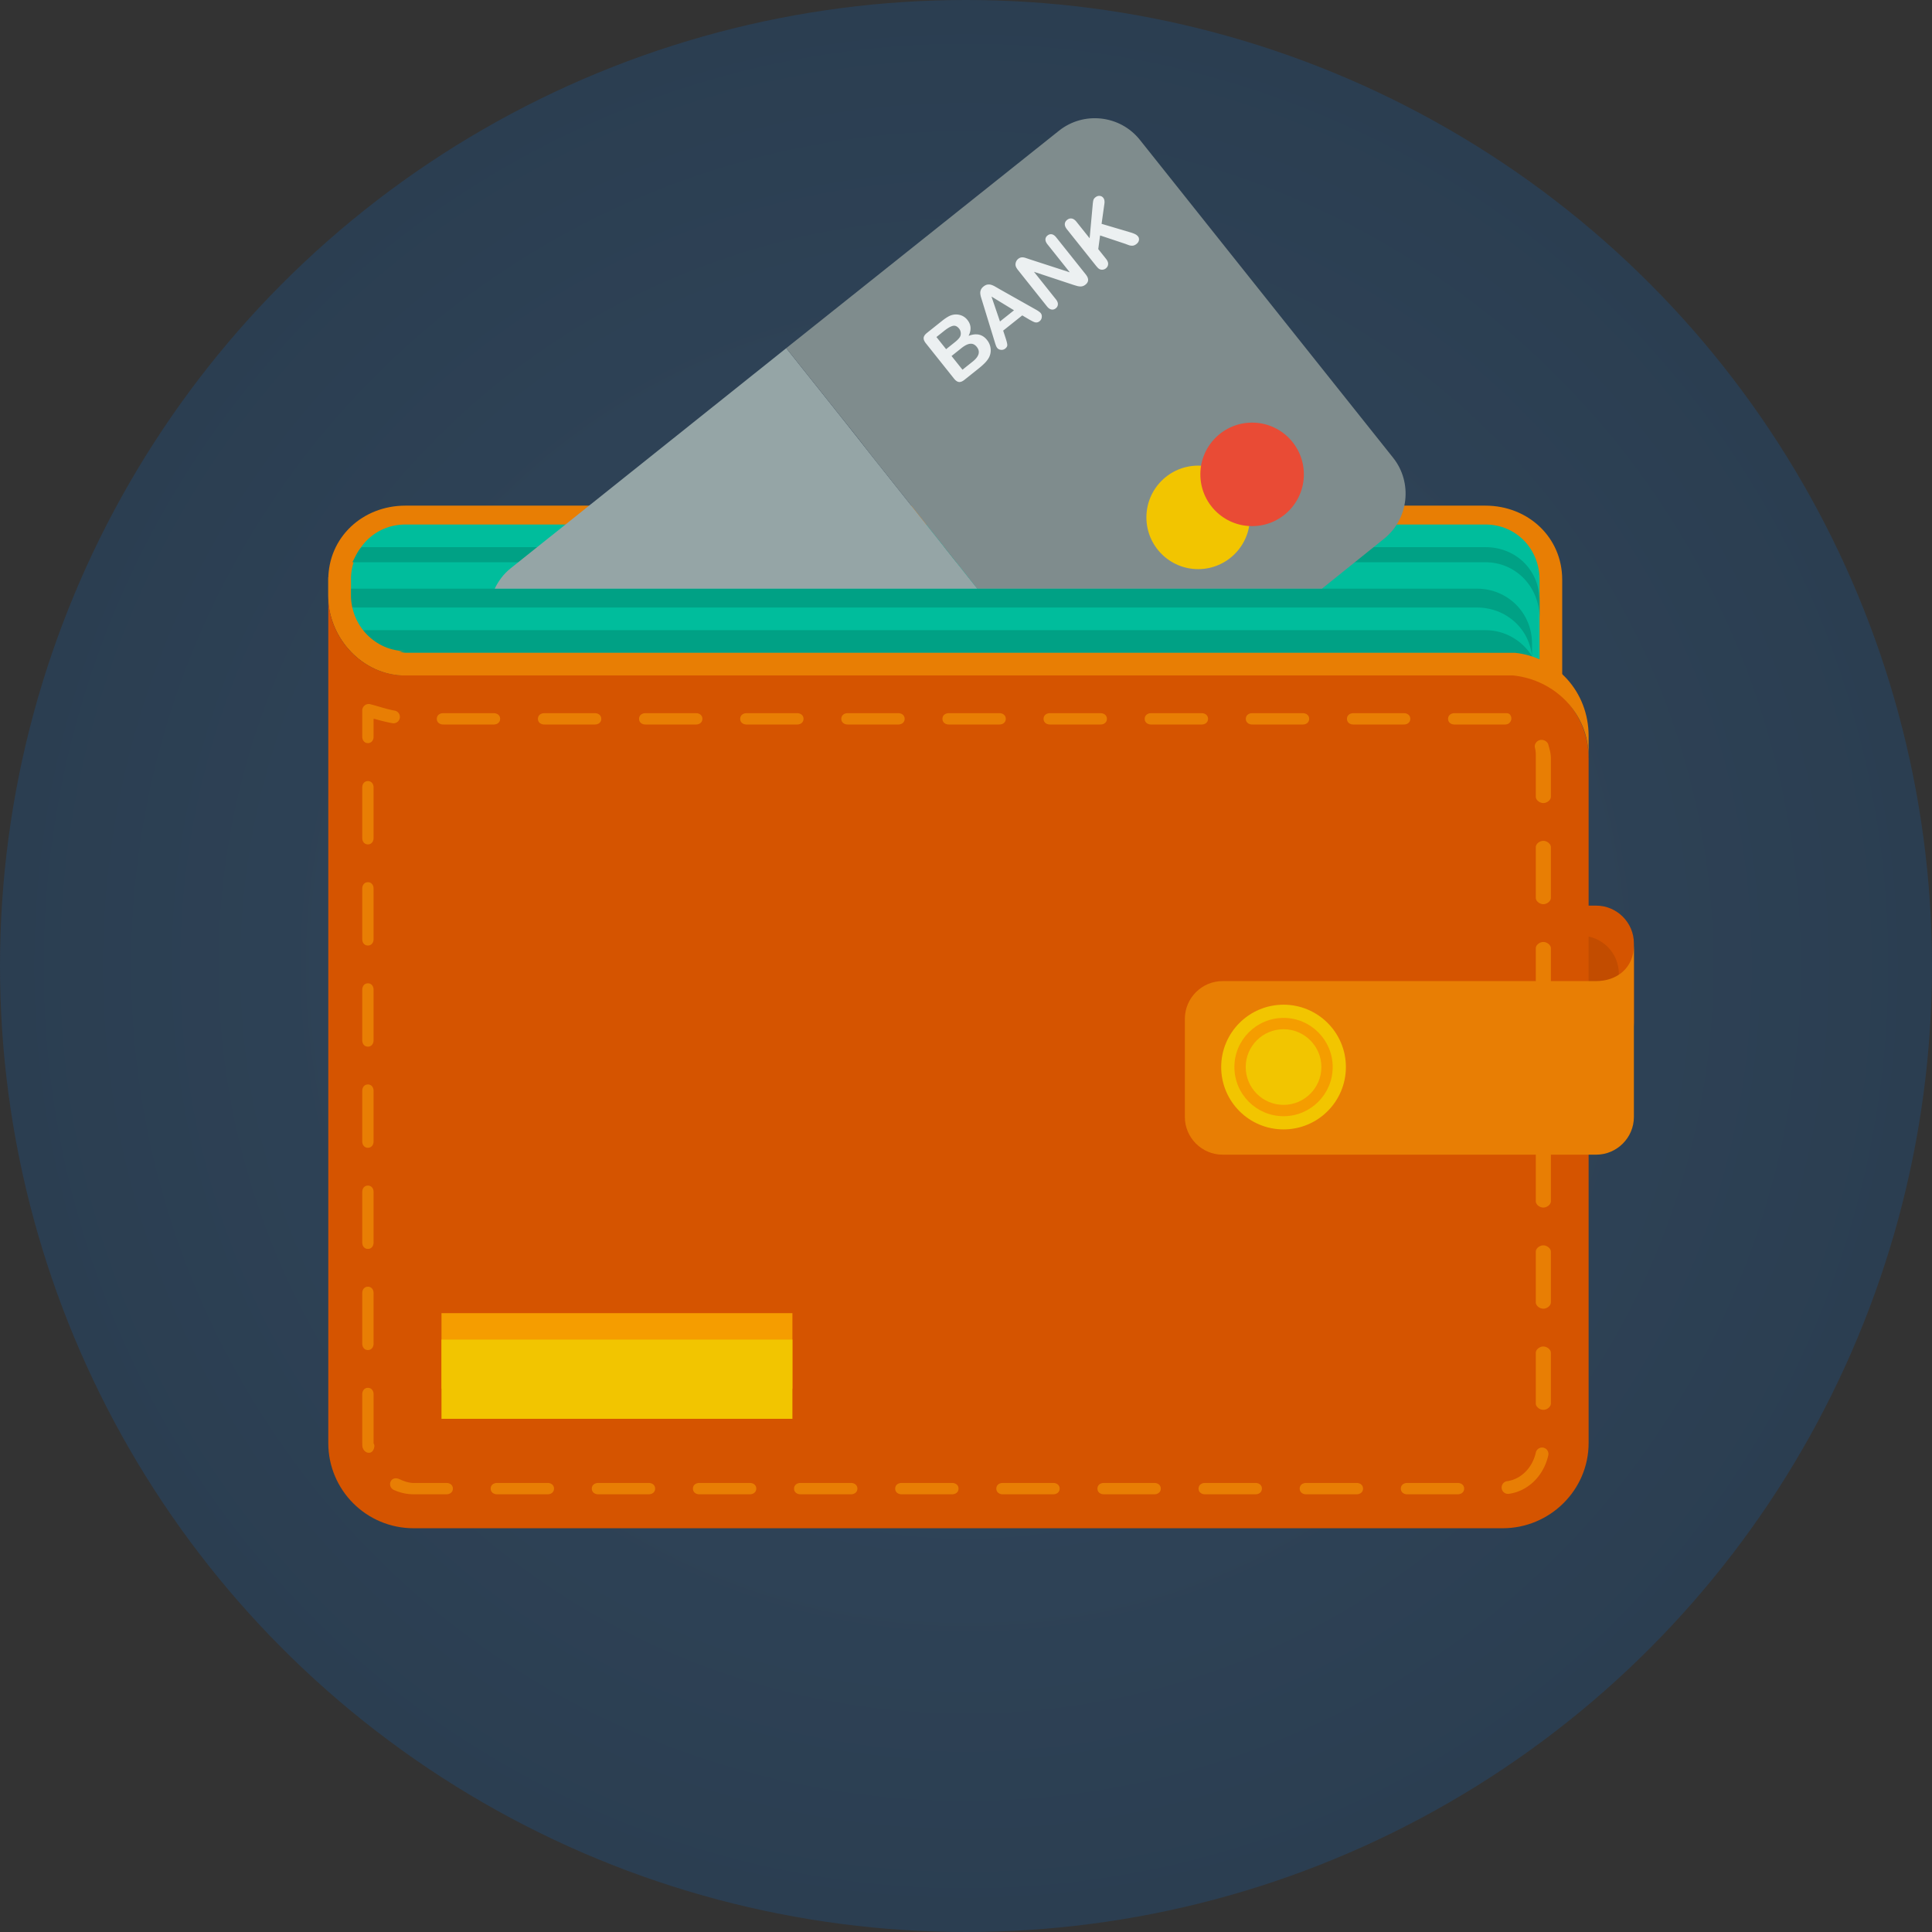 <svg xmlns="http://www.w3.org/2000/svg" width="512" height="512" viewBox="0 0 512 512"><rect x="0" y="0" width="512" height="512" fill="#333333" stroke="none"/><g><radialGradient id="a" cx="256" cy="256" r="256" gradientUnits="userSpaceOnUse"><stop offset=".005" stop-color="#33495f"/><stop offset="1" stop-color="#2b3e51"/></radialGradient><circle fill="url(#a)" cx="256" cy="256" r="256"/><path fill="#D55400" d="M353 271c0 5.5 4.5 10 10 10h60c5.5 0 10-4.5 10-10v-21c0-5.5-4.5-10-10-10h-60c-5.5 0-10 4.5-10 10v21z"/><path fill="#C24C00" d="M349 279c0 5.5 4.5 10 10 10h60c5.5 0 10-4.5 10-10v-21c0-5.5-4.5-10-10-10h-60c-5.5 0-10 4.5-10 10v21z"/><path fill="#E87E04" d="M394 179H107.414C96.14 179 87 169.188 87 157.914v-4.285C87 142.354 96.14 134 107.414 134h286.234c11.274 0 20.352 8.354 20.352 19.629v69.811l-20-11.277V179z"/><path fill="#00BD9C" d="M399 208.844v-24.127c0-10.9-10.125-11.717-10.125-11.717H107.414C99.268 173 93 166.061 93 157.914v-4.285C93 145.482 99.268 139 107.414 139h286.234c8.147 0 14.352 6.482 14.352 14.629v60.227l-9-5.012z"/><path fill="#00A185" d="M406 175.057c0-.383.056-.784.026-1.161-2.624-4.121-7.139-6.896-12.378-6.896H95.824c2.709 4 6.893 6 11.59 6H393.648c8.147 0 14.352 6.316 14.352 14.463v-5.639c0-2.869 0-5.539-2-7.811v1.044z"/><path fill="#00A185" d="M406.026 174.278c.021.031-.026-.294-.026-.265v-3.467c0-8.148-6.46-14.547-14.606-14.547H93v1.914c0 .809-.278 2.086-.152 3.086h298.546c7.762.001 14.047 5.664 14.632 13.279z"/><path fill="#00A185" d="M393.648 145H95.824c-1.057 1-1.887 3-2.434 4h300.258c8.147 0 14.352 6.633 14.352 14.779v-4.512c0-8.146-6.204-14.267-14.352-14.267z"/><path fill="#D55400" d="M401 178.443V179H107.414C96.14 179 87 169.188 87 157.914v224.508C87 394.9 97.115 405 109.594 405h288.642C410.714 405 421 394.9 421 382.422v-181.5c0-11.705-9-21.328-20-22.479z"/><g fill="#E87E04"><path d="M105.956 190.271a1.694 1.694 0 0 0-1.38-1.955c-1.293-.223-2.623-.609-4.03-1.018a79.353 79.353 0 0 0-2.415-.672 1.686 1.686 0 0 0-1.465.301c-.413.32-.666.812-.666 1.336v6.98c0 .934.565 1.691 1.5 1.691s1.5-.758 1.5-1.691v-4.754c0 .02.336.039.402.059 1.434.416 3.121.848 4.6 1.104a1.695 1.695 0 0 0 1.954-1.381zM97.5 277.375c.935 0 1.5-.758 1.5-1.691v-13.4c0-.934-.565-1.691-1.5-1.691s-1.5.758-1.5 1.691v13.4c0 .933.565 1.691 1.5 1.691zM97.5 223.773c.935 0 1.5-.758 1.5-1.691v-13.398c0-.934-.565-1.691-1.5-1.691s-1.5.758-1.5 1.691v13.398c0 .934.565 1.691 1.5 1.691zM144.251 192h13.399c.935 0 1.691-.566 1.691-1.5 0-.936-.757-1.5-1.691-1.5h-13.399c-.935 0-1.692.564-1.692 1.5 0 .934.757 1.5 1.692 1.5zM117.451 192h13.399c.935 0 1.691-.566 1.691-1.5 0-.936-.757-1.5-1.691-1.5h-13.399c-.936 0-1.692.564-1.692 1.5 0 .934.757 1.5 1.692 1.5zM97.5 304.174c.935 0 1.5-.758 1.5-1.691v-13.398c0-.936-.565-1.691-1.5-1.691s-1.5.756-1.5 1.691v13.398c0 .933.565 1.691 1.5 1.691zM97.5 357.775c.935 0 1.5-.758 1.5-1.693v-13.4c0-.934-.565-1.691-1.5-1.691s-1.5.758-1.5 1.691v13.4c0 .936.565 1.693 1.5 1.693zM99 369.482c0-.934-.565-1.691-1.5-1.691s-1.5.758-1.5 1.691v12.939c0 .178.016.569.023.747.039.908.799 1.831 1.699 1.831h.074c.934 0 1.454-1.044 1.414-1.978-.005-.127-.211-.472-.211-.601v-12.938zM97.5 330.975c.935 0 1.5-.758 1.5-1.691v-13.4c0-.934-.565-1.691-1.5-1.691s-1.5.758-1.5 1.691v13.4c0 .933.565 1.691 1.5 1.691zM97.5 250.574c.935 0 1.5-.758 1.5-1.691v-13.4c0-.934-.565-1.691-1.5-1.691s-1.5.758-1.5 1.691v13.4c0 .933.565 1.691 1.5 1.691zM305.051 192h13.4c.934 0 1.691-.566 1.691-1.5 0-.936-.758-1.5-1.691-1.5h-13.4c-.935 0-1.691.564-1.691 1.5-.001.934.756 1.5 1.691 1.5zM358.65 192h13.4c.935 0 1.691-.566 1.691-1.5 0-.936-.757-1.5-1.691-1.5h-13.4c-.934 0-1.691.564-1.691 1.5 0 .934.758 1.5 1.691 1.5zM331.852 192h13.399c.935 0 1.691-.566 1.691-1.5 0-.936-.757-1.5-1.691-1.5h-13.399c-.936 0-1.692.564-1.692 1.5-.001.934.756 1.5 1.692 1.5zM171.051 192h13.4c.934 0 1.691-.566 1.691-1.5 0-.936-.758-1.5-1.691-1.5h-13.4c-.935 0-1.691.564-1.691 1.5-.001.934.756 1.5 1.691 1.5zM385.451 192h13.363c.359 0 .737-.074 1.027-.285.754-.551.904-1.54.354-2.294-.354-.482-.924-.421-1.481-.421h-13.263c-.935 0-1.691.564-1.691 1.5 0 .934.757 1.5 1.691 1.5zM278.25 192h13.4c.936 0 1.692-.566 1.692-1.5 0-.936-.757-1.5-1.692-1.5h-13.4c-.934 0-1.691.564-1.691 1.5 0 .934.757 1.5 1.691 1.5zM197.851 192h13.399c.936 0 1.692-.566 1.692-1.5 0-.936-.757-1.5-1.692-1.5h-13.399c-.935 0-1.691.564-1.691 1.5-.001.934.756 1.5 1.691 1.5zM224.65 192h13.4c.935 0 1.691-.566 1.691-1.5 0-.936-.757-1.5-1.691-1.5h-13.4c-.934 0-1.691.564-1.691 1.5 0 .934.758 1.5 1.691 1.5zM251.451 192h13.4c.934 0 1.691-.566 1.691-1.5 0-.936-.758-1.5-1.691-1.5h-13.4c-.936 0-1.692.564-1.692 1.5 0 .934.757 1.5 1.692 1.5zM171.926 393h-13.399c-.935 0-1.692.566-1.692 1.5s.758 1.5 1.692 1.5h13.399c.935 0 1.691-.566 1.691-1.5s-.757-1.5-1.691-1.5zM409 330.035c-.935 0-2 .758-2 1.691v13.4c0 .934 1.065 1.691 2 1.691s2-.758 2-1.691v-13.4c0-.933-1.065-1.691-2-1.691zM409 356.836c-.935 0-2 .758-2 1.691v13.4c0 .934 1.065 1.691 2 1.691s2-.758 2-1.691v-13.4c0-.933-1.065-1.691-2-1.691zM409.039 383.654a1.697 1.697 0 0 0-2.025 1.271c-.928 4.07-3.889 7.049-7.542 7.594a1.693 1.693 0 1 0 .498 3.345c5.042-.75 9.103-4.748 10.343-10.186a1.691 1.691 0 0 0-1.274-2.024zM409 303.234c-.935 0-2 .758-2 1.691v13.4c0 .936 1.065 1.693 2 1.693s2-.758 2-1.693v-13.4c0-.933-1.065-1.691-2-1.691zM409 276.436c-.935 0-2 .758-2 1.691v13.4c0 .934 1.065 1.691 2 1.691s2-.758 2-1.691v-13.4c0-.934-1.065-1.691-2-1.691zM410.318 197.314c-.25-.902-1.383-1.428-2.281-1.178-.899.25-1.5 1.184-1.25 2.082.239.861.213 1.77.213 2.703v10.205c0 .934 1.065 1.691 2 1.691s2-.758 2-1.691V200.92c0-1.238-.361-2.451-.682-3.606zM409 222.834c-.935 0-2 .758-2 1.693v13.4c0 .934 1.065 1.691 2 1.691s2-.758 2-1.691v-13.4c0-.935-1.065-1.693-2-1.693zM386.326 393h-13.399c-.935 0-1.692.566-1.692 1.5s.758 1.5 1.692 1.5h13.399c.935 0 1.691-.566 1.691-1.5s-.756-1.5-1.691-1.5zM409 249.635c-.935 0-2 .758-2 1.693v13.398c0 .934 1.065 1.691 2 1.691s2-.758 2-1.691v-13.398c0-.935-1.065-1.693-2-1.693zM279.127 393h-13.4c-.935 0-1.691.566-1.691 1.5s.757 1.5 1.691 1.5h13.4c.934 0 1.691-.566 1.691-1.5s-.757-1.5-1.691-1.5zM225.526 393h-13.4c-.935 0-1.691.566-1.691 1.5s.757 1.5 1.691 1.5h13.4c.935 0 1.692-.566 1.692-1.5s-.757-1.5-1.692-1.5zM359.526 393h-13.399c-.936 0-1.692.566-1.692 1.5s.757 1.5 1.692 1.5h13.399c.935 0 1.691-.566 1.691-1.5s-.756-1.5-1.691-1.5zM198.727 393h-13.4c-.934 0-1.691.566-1.691 1.5s.758 1.5 1.691 1.5h13.4c.934 0 1.691-.566 1.691-1.5s-.758-1.5-1.691-1.5zM145.127 393h-13.4c-.936 0-1.692.566-1.692 1.5s.757 1.5 1.692 1.5h13.4c.934 0 1.691-.566 1.691-1.5s-.757-1.5-1.691-1.5zM252.326 393h-13.4c-.934 0-1.691.566-1.691 1.5s.758 1.5 1.691 1.5h13.4c.935 0 1.691-.566 1.691-1.5s-.756-1.5-1.691-1.5zM332.727 393h-13.4c-.935 0-1.691.566-1.691 1.5s.757 1.5 1.691 1.5h13.4c.935 0 1.691-.566 1.691-1.5s-.757-1.5-1.691-1.5zM305.926 393h-13.398c-.936 0-1.692.566-1.692 1.5s.757 1.5 1.692 1.5h13.398c.936 0 1.692-.566 1.692-1.5s-.757-1.5-1.692-1.5zM118.326 393h-8.732c-1.293 0-2.581-.479-3.829-1.04-.853-.385-1.853-.198-2.237.653a1.694 1.694 0 0 0 .85 2.239c1.688.76 3.443 1.147 5.217 1.147h8.732c.935 0 1.691-.566 1.691-1.5s-.757-1.499-1.692-1.499z"/></g><path fill="#E87E04" d="M433 296c0 5.5-4.5 10-10 10h-99c-5.5 0-10-4.5-10-10v-26c0-5.5 4.5-10 10-10h99c5.5 0 10-3.5 10-9.5V296zM401.5 173H107.414c-.601 0-1.189-.323-1.771-.394.584.051 1.354-.052 1.952-.052-8.147 0-14.595-6.738-14.595-14.885v-4.398l-5.819-1.24.135.641-.236.284L87 153v4.67c0 11.275 9.14 21.33 20.414 21.33H401c11 1.15 20 9.975 20 21.678v-5.639c0-11.703-8.5-20.889-19.5-22.039z"/><path fill="#F59D00" d="M117 348h93v20h-93z"/><path fill="#F2C500" d="M117 355h93v21h-93z"/><path fill="#95A5A6" d="M230.529 120.179l-3.165-4.028-3.167-4.002-3.166-3.983-12.664-15.897-.795.632-72.287 57.739c-1.83 1.457-3.217 3.361-4.176 5.361h127.885l-28.465-35.822z"/><path fill="#7F8C8D" d="M224.197 112.121l3.167 3.973 3.165 4.085L258.994 156h91.346l16.436-13.216c6.554-5.225 7.642-14.917 2.416-21.472l-44.326-55.635-10.132-12.722-3.167-3.981L308.401 45l-3.166-3.974-3.166-3.974c-5.225-6.553-14.861-7.642-21.414-2.417L208.368 92.26l12.664 15.889 3.165 3.972z"/><circle fill="#F2C500" cx="317.523" cy="137.111" r="13.715"/><circle fill="#E94B35" cx="331.822" cy="125.713" r="13.715"/><g fill="#ECF0F1"><path d="M259.383 97.631l-3.803 3.031c-.548.436-1.039.627-1.47.566-.431-.059-.861-.357-1.288-.895l-7.457-9.354c-.438-.549-.633-1.037-.584-1.473.05-.432.343-.861.881-1.289l4.031-3.215a11.937 11.937 0 0 1 1.633-1.119 4.202 4.202 0 0 1 1.51-.512 3.944 3.944 0 0 1 1.312.045 3.75 3.75 0 0 1 2.228 1.37c.991 1.244 1.096 2.65.311 4.219 2.052-.781 3.676-.422 4.876 1.086.555.693.877 1.463.964 2.305a4.1 4.1 0 0 1-.459 2.385c-.252.459-.6.92-1.04 1.377-.44.457-.99.949-1.645 1.473zm-11.219-8.313l2.564 3.219 2.308-1.842c.628-.5 1.065-.947 1.313-1.338.248-.393.328-.826.244-1.305a1.944 1.944 0 0 0-.426-.967c-.5-.629-1.055-.867-1.668-.719-.61.15-1.373.592-2.291 1.322l-2.044 1.63zm6.628 2.936l-2.623 2.092 2.896 3.631 2.707-2.158c1.703-1.357 2.066-2.65 1.088-3.879-.502-.627-1.086-.906-1.753-.838s-1.439.453-2.315 1.152zM272.747 84.672l-1.838-1.088-5.058 4.033.676 2.068c.265.807.401 1.385.411 1.732.01.35-.173.672-.546.969a1.513 1.513 0 0 1-1.117.324c-.428-.039-.76-.205-.995-.498a2.244 2.244 0 0 1-.333-.596 13.043 13.043 0 0 1-.323-.979l-3.259-10.617-.339-1.096a5.39 5.39 0 0 1-.239-1.135 2.134 2.134 0 0 1 .152-.975c.129-.32.367-.619.711-.895.351-.279.698-.447 1.039-.5.339-.053.666-.033.977.059.312.096.612.223.903.385.29.16.673.381 1.146.662l9.651 5.438c.741.408 1.224.752 1.444 1.029.229.289.32.648.271 1.078a1.511 1.511 0 0 1-.582 1.055c-.198.158-.396.26-.594.301a1.317 1.317 0 0 1-.586-.004c-.195-.045-.447-.148-.758-.312s-.581-.309-.814-.438zm-7.744.523l3.718-2.963-5.969-3.641 2.251 6.604zM272.812 68.697l10.691 3.471-5.9-7.4c-.382-.48-.566-.924-.552-1.33.016-.404.197-.748.548-1.027.361-.289.744-.395 1.146-.322.399.074.792.352 1.176.834l7.801 9.783c.87 1.094.854 2-.052 2.721-.228.18-.456.311-.688.389a2.061 2.061 0 0 1-.757.1 3.989 3.989 0 0 1-.837-.146 44.007 44.007 0 0 1-.871-.258l-10.506-3.479 5.811 7.289c.38.477.557.924.529 1.342-.025.422-.212.768-.557 1.043-.357.285-.74.391-1.152.312-.41-.074-.803-.344-1.179-.814l-7.651-9.602c-.325-.406-.535-.762-.629-1.064-.096-.342-.084-.691.037-1.051s.324-.654.613-.885c.227-.18.449-.297.67-.355.219-.053.439-.066.66-.039.222.025.476.09.759.186.287.095.583.197.89.302zM285.285 58.785l3.478 4.361.835-9.107c.039-.438.096-.783.168-1.035.07-.25.246-.486.523-.709.361-.287.739-.414 1.133-.383.392.033.71.205.955.512.292.365.393.883.303 1.547l-.75 5.346 7.562 2.244a8.24 8.24 0 0 1 1.295.473c.334.166.601.371.799.619.221.279.305.605.248.982-.055.379-.27.715-.643 1.012-.352.281-.696.436-1.037.459a2.453 2.453 0 0 1-1.037-.15c-.351-.127-.667-.248-.949-.354l-6.631-2.209-.487 3.621 2.05 2.572c.416.521.604.998.566 1.441-.035.441-.241.811-.615 1.107a1.568 1.568 0 0 1-.754.326 1.506 1.506 0 0 1-.824-.094 1.896 1.896 0 0 1-.583-.438 14.155 14.155 0 0 1-.749-.887l-7.375-9.252c-.406-.508-.6-.979-.579-1.412.021-.432.224-.801.608-1.109.379-.303.786-.422 1.222-.355.435.064.858.355 1.268.872z"/></g><circle fill="#F2C500" cx="340.152" cy="282.779" r="16.525"/><path fill="#F59D00" d="M340.152 295.805c-7.183 0-13.025-5.843-13.025-13.025s5.843-13.025 13.025-13.025 13.025 5.843 13.025 13.025-5.842 13.025-13.025 13.025zm0-23.051c-5.528 0-10.025 4.497-10.025 10.025s4.497 10.025 10.025 10.025 10.025-4.497 10.025-10.025-4.496-10.025-10.025-10.025z"/></g></svg>